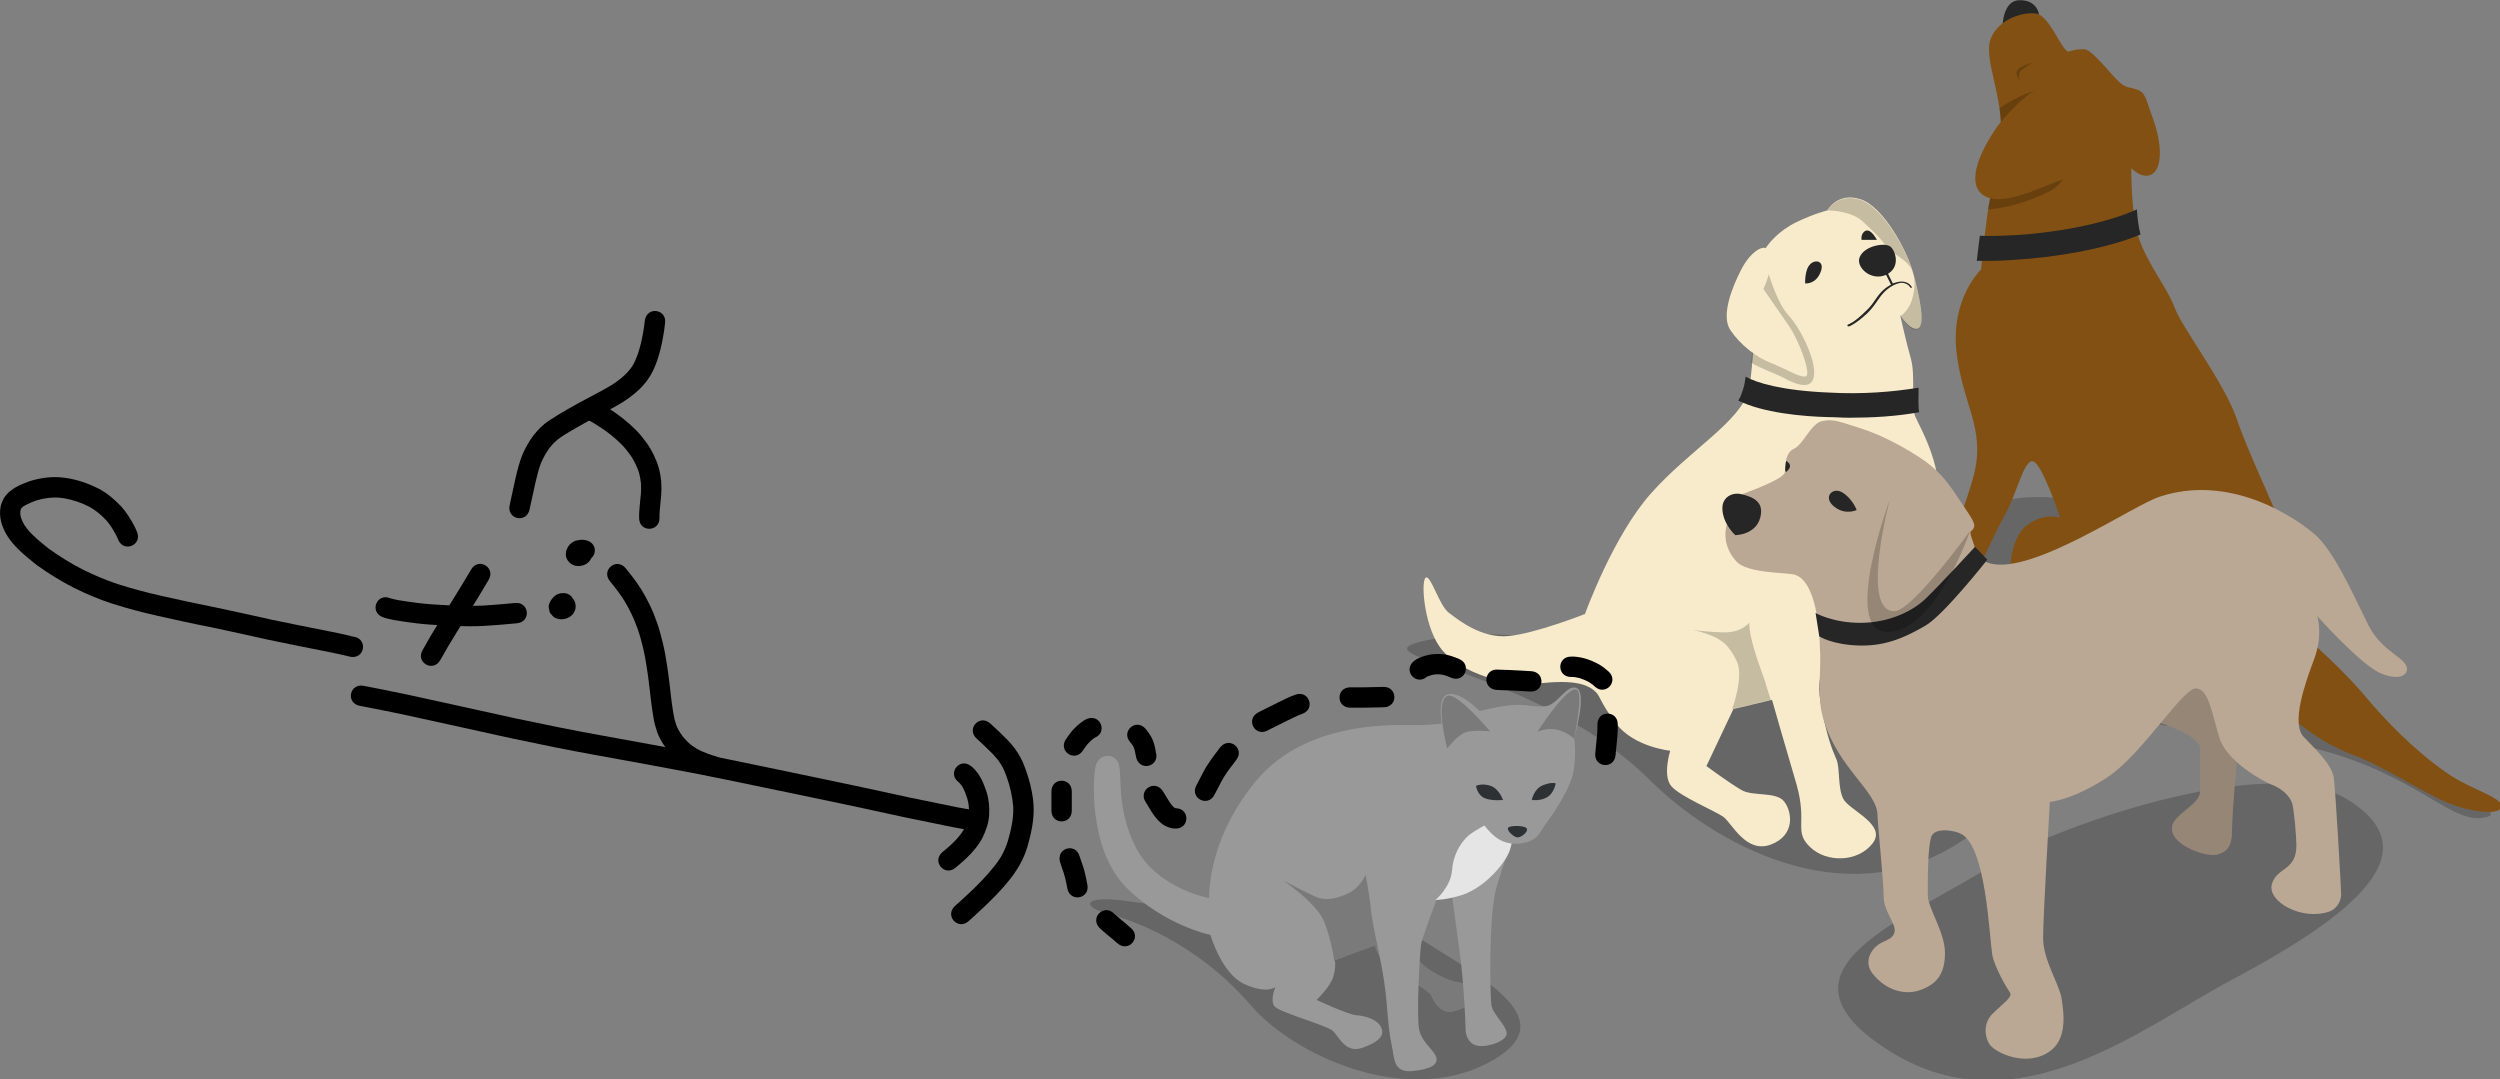 <?xml version="1.0" encoding="UTF-8" standalone="no"?>
<svg
   width="108.027mm"
   height="46.625mm"
   viewBox="0 0 108.027 46.625"
   version="1.1"
   id="svg8"
   sodipodi:docname="20 soweli ni li sama soweli ante ala..svg"
   inkscape:version="1.3 (0e150ed6c4, 2023-07-21)"
   xmlns:inkscape="http://www.inkscape.org/namespaces/inkscape"
   xmlns:sodipodi="http://sodipodi.sourceforge.net/DTD/sodipodi-0.dtd"
   xmlns="http://www.w3.org/2000/svg"
   xmlns:svg="http://www.w3.org/2000/svg"
   xmlns:rdf="http://www.w3.org/1999/02/22-rdf-syntax-ns#"
   xmlns:cc="http://creativecommons.org/ns#"
   xmlns:dc="http://purl.org/dc/elements/1.1/">
  <rect x="0" y="0" width="108.027" height="46.625" fill="#808080" stroke="none"/>
  <sodipodi:namedview
     pagecolor="#ffffff"
     bordercolor="#666666"
     borderopacity="1"
     objecttolerance="10"
     gridtolerance="10"
     guidetolerance="10"
     inkscape:pageopacity="0"
     inkscape:pageshadow="2"
     inkscape:window-width="1920"
     inkscape:window-height="1051"
     id="namedview52"
     showgrid="false"
     inkscape:zoom="1.8939584"
     inkscape:cx="146.51853"
     inkscape:cy="54.647453"
     inkscape:window-x="-9"
     inkscape:window-y="-9"
     inkscape:window-maximized="1"
     inkscape:current-layer="svg8"
     inkscape:showpageshadow="2"
     inkscape:pagecheckerboard="0"
     inkscape:deskcolor="#d1d1d1"
     inkscape:document-units="mm" />
  <defs
     id="defs2" />
  <g
     id="g1583"
     transform="matrix(0.265,0,0,0.265,71.956,-5.873)">
    <path
       inkscape:connector-curvature="0"
       id="path1569"
       d="m 62.1,135.1 c -14.4,-6 -36.2,-15.3 -15.8,-27.7 19,-11.6 37.8,3.8 51.2,10.9 7.8,4.2 9.6,15.7 16.9,21.5 11.1,8.9 22.6,14.6 19.8,15.5 -5.8,1.9 -10.9,-6.7 -28.3,-11.1 -16.4,-4.1 -26.5,-1.8 -43.8,-9.1 z"
       style="opacity:0.2" />
    <path
       inkscape:connector-curvature="0"
       id="path1571"
       d="m 61,25.1 c 0,-1.2 -0.7,-3 -3.4,-2.9 C 55,22.4 55,26.5 55,26.5 Z"
       style="fill:#262626" />
    <path
       inkscape:connector-curvature="0"
       id="path1573"
       d="m 65.7,30.6 c -1.2,-0.5 -3,-5.7 -5.1,-6.2 -2.1,-0.4 -6.2,0.8 -7.5,4 -1.3,3.2 2,9.5 1.6,15.4 -0.4,5.9 -1.5,8.5 -2.2,13.6 -0.7,5.1 -1,8.7 -1,8.7 0,0 -5,4.7 -4,13.5 1,8.7 4.8,12.4 2.8,20.1 -2.1,7.7 -4.5,11.3 -4.5,12 0,0.7 0.3,2 -1.1,2.1 -1.3,0.1 -4.5,-0.3 -5.3,2.7 -0.8,2.9 3.1,5.8 6.2,5.4 3,-0.4 7.8,-12.4 9.7,-15.6 1.9,-3.2 3.2,-9.4 4.7,-8.9 1.5,0.4 4.4,9.2 4.4,9.2 0,0 -2.5,-1 -5.4,1.2 -2.9,2.1 -3,8.1 -2.7,10.6 0.4,2.5 1.1,5.4 1.1,5.4 0,0 -1.8,-0.5 -3.2,-1.9 -1.4,-1.3 -4.2,-2 -5.8,0.1 -1.6,2.1 -1.5,4.5 2.4,5.9 3.9,1.4 9.3,4.5 11.5,3.8 2.2,-0.6 1.8,-9.1 1.8,-9.1 0,0 3.7,10.1 10.7,11.5 5.7,1.2 11.9,0.4 11.9,0.4 0,0 7.4,0.6 11.1,2 3.7,1.4 6.9,6 14.7,8.9 4.6,1.7 11.2,6.1 15.2,7.7 4,1.6 7.7,1.8 8.4,1 1.5,-1.7 -4.6,-3 -8.8,-6 -5.4,-3.8 -10,-8.6 -13.5,-12.8 -4.6,-5.4 -11.2,-10.8 -11.2,-10.8 0,0 2.8,-3.7 -0.2,-11.7 -2.9,-7.9 -7.2,-16.4 -9.2,-22.3 -2,-5.9 -9,-15 -10.1,-18.1 C 82,69.3 78.5,65 77.2,60.9 75.9,56.8 76,49.6 76,49.6 c 0,0 2,2.1 3.6,0.8 1.6,-1.3 1.2,-5.4 0,-8.7 -1.2,-3.2 -1.2,-4.4 -2.6,-4.9 -1.3,-0.5 -1.8,-0.2 -2.9,-1.2 -1.2,-1 -4.4,-5.3 -5.7,-5.4 -1.4,-0.1 -2.7,0.4 -2.7,0.4 z"
       style="fill:#825012" />
    <path
       inkscape:connector-curvature="0"
       id="path1575"
       d="m 54.5,39.8 c 0.2,1.3 0.3,2.7 0.2,4 -0.3,5.4 -1.3,8.1 -2.1,12.5 2.6,-0.1 6.6,-1.2 10,-2.9 4.9,-2.5 4.5,-10.8 4.5,-10.8 l -5,-6.1 c -1.7,0.2 -4.7,1.3 -7.6,3.3 z"
       style="opacity:0.2" />
    <path
       inkscape:connector-curvature="0"
       id="path1577"
       d="m 62.3,36.1 c -2.7,0.2 -7.2,5.3 -8.3,6.9 -1.1,1.6 -5.3,8 -2.5,10.7 2.8,2.7 10,-1.2 12.6,-2 2.6,-0.8 7,-4.1 6.9,-6.3 -0.2,-2.3 -3.1,-9.8 -8.7,-9.3 z"
       style="fill:#825012" />
    <path
       inkscape:connector-curvature="0"
       id="path1579"
       d="m 60.2,32.3 c -0.7,0.2 -2.1,1.2 -2.3,1.5 -0.4,0.6 -0.1,1.5 -0.1,1.5 0,0 -1,-1.2 -0.2,-1.9 0.8,-0.7 2.6,-1.1 2.6,-1.1 z"
       style="opacity:0.2" />
    <path
       inkscape:connector-curvature="0"
       id="path1581"
       d="m 76.9,56.3 c -4.6,2.1 -12,3.7 -19.7,4.2 -2.2,0.1 -4.2,0.2 -5.9,0.1 -0.2,1.7 -0.4,3.1 -0.5,4.1 0.6,0 1.2,0 1.8,0 1.7,0 3.4,-0.1 4.8,-0.2 6.2,-0.4 14.3,-1.7 20.1,-4.1 -0.3,-1.1 -0.5,-2.6 -0.6,-4.1 z"
       style="fill:#262626" />
  </g>
  <g
     id="g989"
     transform="matrix(0.265,0,0,0.265,53.171,-1.745)">
    <path
       inkscape:connector-curvature="0"
       id="path961"
       d="m 103.2,117 c 12.7,8.2 34.5,15.5 14.8,27.5 -18.4,11.2 -39.2,-0.4 -49.5,-10.6 -20.7,-20.6 -56.1,-20.3 -31.1,-23.8 1.9,-0.3 15.8,0 29.6,2 14.3,2 32.4,2.4 36.2,4.9 z"
       style="opacity:0.2" />
    <path
       inkscape:connector-curvature="0"
       id="path963"
       d="m 96.1,110.4 c 0,0 2,4.7 1.9,6.2 -0.1,1.5 -0.8,3.5 0.1,4.3 0.9,0.7 7.8,5.2 9.1,7.1 1.3,1.9 2,5.2 6.6,3 4.6,-2.2 3.1,-5.5 0.9,-6.4 -2.1,-0.9 -6.5,-1.7 -8.8,-3.9 -2.3,-2.2 -3.2,-2.9 -1.2,-6.3 2,-3.4 2.9,-6.1 2.9,-6.1 z"
       style="opacity:1;fill:#f8ebcb" />
    <path
       inkscape:connector-curvature="0"
       id="path965"
       d="m 96.1,110.4 c 0,0 2,4.7 1.9,6.2 -0.1,1.5 -0.8,3.5 0.1,4.3 0.9,0.7 7.8,5.2 9.1,7.1 1.3,1.9 2,5.2 6.6,3 4.6,-2.2 3.1,-5.5 0.9,-6.4 -2.1,-0.9 -6.5,-1.7 -8.8,-3.9 -2.3,-2.2 -3.2,-2.9 -1.2,-6.3 2,-3.4 2.9,-6.1 2.9,-6.1 z"
       style="opacity:0.2" />
    <path
       inkscape:connector-curvature="0"
       id="path967"
       d="m 86.8,47.8 c 0.8,-1.5 2.6,-3.6 5.5,-5 2.9,-1.4 5,-1.9 5,-1.9 0,0 1.7,-3.1 5.5,-1.8 3.8,1.3 7.5,8.5 8.4,11.6 0.9,3.1 2.2,8.7 1,9.4 -1.2,0.7 -3,-2.1 -3,-2.1 0,0 1,4.5 1.8,7.3 0.7,2.8 -0.1,7.7 0.7,9.3 0.7,1.6 4.2,7.5 3.8,13.7 -0.4,6.2 -2.8,12.2 -2.9,14.8 -0.1,2.6 3.4,16.8 4,17.9 0.6,1.1 0.2,4.4 1.2,6.4 1,2 8.7,3.9 6.2,7.8 -2.4,3.9 -9.3,2 -10.3,-0.2 -1,-2.2 0.1,-4.6 -1.1,-8.8 -1.2,-4.2 -6.7,-15.8 -6.7,-15.8 0,0 -2,0.6 -4.8,0.9 -2.9,0.4 -5.9,3.9 -4.9,9.7 1,5.8 2,8 2.6,9.4 0.6,1.4 0.2,4.6 1.1,6.4 0.9,1.9 7.2,4.2 4.8,7.3 -2.4,3.1 -7.5,3.2 -10.2,0.6 -2.7,-2.6 -0.4,-3.8 -2.2,-10.2 -1.9,-6.4 -4,-13.8 -4,-13.8 l -6.3,1.5 -4.4,9.3 c 0,0 3.8,2.8 5.7,3.9 1.9,1.1 5.7,0.2 7,1.9 1.3,1.7 1.8,5.5 -2.2,7 -4,1.5 -6.3,-3.4 -7.7,-4.5 -1.4,-1 -7,-3.3 -8.5,-5 -1.5,-1.7 -0.2,-5.8 -0.2,-5.8 0,0 -5.9,-0.6 -8.8,-4.4 -2.9,-3.8 -2.5,-4.6 -3.7,-5.5 -1.2,-0.9 -3.1,-1.7 -8.8,-1.1 -5.7,0.6 -12.7,-1.8 -15.7,-5.2 -3.1,-3.4 -3.7,-11.3 -2.9,-12 0.8,-0.7 2.2,4.5 3.8,5.7 1.6,1.2 5.3,4.2 9.7,3.8 4.4,-0.4 12.5,-3.6 12.5,-3.6 0,0 4.6,-12.8 10.8,-19.7 6.2,-7 14.6,-11.7 15.9,-16.8 1.1,-5.1 1,-19.9 2.3,-22.4 z"
       style="opacity:1;fill:#f8ebcb" />
    <g
       id="g971">
      <path
         inkscape:connector-curvature="0"
         id="path969"
         d="m 84.6,108.1 c 0,0 -1.2,1.6 -4,1.6 -1.5,0 -3.7,-0.2 -5.3,-0.4 0.6,0.1 1.4,0.3 2.2,0.6 2.8,0.9 3.9,2.1 5.1,4.6 1.1,2.5 -0.8,7.7 -0.8,7.7 l 6.3,-1.5 c 0,0 -0.7,-2.1 -1,-3.2 -0.3,-1 -2.6,-6.6 -2.5,-9.4 z"
         style="opacity:0.2" />
    </g>
    <path
       inkscape:connector-curvature="0"
       id="path973"
       d="m 94.9,65.4 c -0.4,-1.5 -1.8,-5.1 -4,-7.5 -1.6,-1.8 -3,-5.8 -3.6,-8.3 l -1.1,0.3 c -0.6,3.7 -0.8,10.7 -1.3,15.8 0.9,0.7 4.2,1.9 5.3,2.5 4.7,2.6 5.5,0.5 4.7,-2.8 z"
       style="opacity:0.2" />
    <path
       inkscape:connector-curvature="0"
       id="path975"
       d="m 93.7,52.8 c 0,0 -0.1,-2.2 0.8,-3.1 0.8,-0.9 2.5,-0.6 1.7,1.3 -0.8,2 -2.5,1.8 -2.5,1.8 z"
       style="opacity:1;fill:#262626" />
    <path
       inkscape:connector-curvature="0"
       id="path977"
       d="m 102.9,45.7 c 0,0 -0.2,-1.1 0.7,-1.5 0.9,-0.3 1.8,1.5 1.8,1.5 z"
       style="opacity:1;fill:#262626" />
    <path
       inkscape:connector-curvature="0"
       id="path979"
       d="m 111.1,53.4 c 0,0 -0.3,-0.6 -1,-0.8 -0.6,-0.2 -1.3,-0.1 -2.1,0.2 l -0.9,-1.8 -0.3,0.2 0.9,1.8 c -1.3,0.7 -1.9,1.5 -2.6,2.5 -0.4,0.6 -0.9,1.3 -1.6,1.9 -1.8,1.8 -2.8,2.1 -2.8,2.1 -0.1,0 -0.1,0.1 -0.1,0.2 0,0.1 0.1,0.1 0.2,0.1 0,0 0,0 0.1,0 0,0 1.1,-0.4 3,-2.2 0.7,-0.7 1.2,-1.4 1.6,-2 0.7,-1 1.3,-1.8 2.6,-2.5 0.8,-0.4 1.4,-0.5 1.9,-0.3 0.6,0.2 0.8,0.6 0.8,0.6 0,0.1 0.2,0.1 0.2,0.1 0.1,0.1 0.1,0 0.1,-0.1 z"
       style="opacity:1;fill:#262626" />
    <path
       inkscape:connector-curvature="0"
       id="path981"
       d="m 87.4,47.1 c -0.8,-0.5 -2.7,0.7 -4.1,3.4 -1.4,2.7 -3.4,7.5 -1.8,9.9 1.6,2.4 4.3,4.5 6.7,5.4 2.3,0.9 5,2.6 5.7,2.1 0.7,-0.5 -1.1,-5.7 -3,-8.4 -1.9,-2.7 -4,-5.8 -4,-5.8 0,0 2.5,-5.3 0.5,-6.6 z"
       style="opacity:1;fill:#f8ebcb" />
    <path
       inkscape:connector-curvature="0"
       id="path983"
       d="m 111.1,50.6 c 0.7,1.7 0.5,3.5 -0.1,5.2 -0.6,1.6 -1.7,2.3 -1.7,2.3 v 0.1 c 0.3,0.5 1.8,2.7 2.9,2 1.2,-0.7 -0.1,-6.3 -1,-9.4 -0.9,-3.1 -4.6,-10.2 -8.4,-11.6 -3.5,-1.2 -5.2,1.3 -5.5,1.7 1.6,0 4.4,0.4 5.9,1.9 1.6,1.5 2.6,2.4 3.6,3.8 1,1.4 3.5,2.2 4.3,4 z"
       style="opacity:0.2" />
    <path
       inkscape:connector-curvature="0"
       id="path985"
       d="m 102.6,48.5 c -0.7,1.6 1.8,4 4.3,2.9 2.5,-1.2 1.5,-4 0.7,-4.6 -0.8,-0.7 -4.2,-0.2 -5,1.7 z"
       style="opacity:1;fill:#262626" />
    <path
       inkscape:connector-curvature="0"
       id="path987"
       d="M 112.2,69.8 C 108,70.5 102.9,70.9 97.7,70.6 90,70.3 85.7,69 84,68 c -0.1,0.7 -0.2,1.4 -0.4,2 -0.2,0.6 -0.4,1.3 -0.8,1.9 4,2 10.5,2.6 14.7,2.7 1.1,0 2.2,0.1 3.3,0.1 3.7,0 7.7,-0.2 11.5,-0.9 -0.2,-1 -0.1,-2.5 -0.1,-4 z"
       style="opacity:1;fill:#262626" />
  </g>
  <g
     transform="matrix(0.265,0,0,0.265,69.284,7.065)"
     id="g1375">
    <path
       inkscape:connector-curvature="0"
       style="opacity:0.2"
       d="m 63.6,114.3 c -14.1,9.1 -38.5,17.2 -16.5,30.7 20.5,12.5 40.7,-4.1 55.2,-11.8 21.3,-11.3 32.2,-21.2 19.2,-29.4 -13.4,-8.4 -49.5,5.1 -57.9,10.5 z"
       id="path1357" />
    <path
       inkscape:connector-curvature="0"
       style="opacity:1;fill:#baa794"
       d="m 88.4,90.5 c 0,0 8.9,2.3 8.9,4.9 0,1.4 0,5.8 0,7 0,2.2 -4.6,3.8 -4.6,6 0,2.9 5.7,4.7 7.3,4.3 1.6,-0.4 2.5,-1.2 2.5,-4 0,-2.8 1,-14.5 1.4,-18.1 0.4,-3.6 -1.1,-14.8 -1.1,-14.8 z"
       id="path1359" />
    <path
       inkscape:connector-curvature="0"
       style="opacity:0.2"
       d="m 88.4,90.5 c 0,0 8.9,2.3 8.9,4.9 0,1.4 0,5.8 0,7 0,2.2 -4.6,3.8 -4.6,6 0,2.9 5.7,4.7 7.3,4.3 1.6,-0.4 2.5,-1.2 2.5,-4 0,-2.8 1,-14.5 1.4,-18.1 0.4,-3.6 -1.1,-14.8 -1.1,-14.8 z"
       id="path1361" />
    <path
       inkscape:connector-curvature="0"
       style="opacity:1;fill:#baa794"
       d="m 21.6,54.3 c 1.6,-0.6 7.9,-2.8 8,-4 0.1,-1.2 0,-3.1 1.5,-3.8 1.5,-0.7 2.8,-4.2 4.6,-4.5 1.8,-0.4 2.8,0.1 6.3,1.2 3.5,1.1 7.7,3.4 10.4,5.3 2.8,2 4.1,4 5.9,6.7 1.8,2.7 2.4,3.5 2.1,4.2 -0.3,0.7 -0.8,0.3 -0.4,1.5 0.6,1.6 0.9,3.7 3,4.3 7.1,1.9 23.5,-9.6 27.8,-10.9 10.1,-3.3 19.9,1.8 25,6 3.3,2.7 6.5,10.1 8.9,14.9 2.4,4.8 6.7,5.4 6.3,7.5 -0.2,0.9 -1.5,1.5 -4.1,0.5 -3.3,-1.3 -10.5,-9.4 -10.5,-9.4 0,0 1,3 -0.5,7 -1.5,4 -3.8,10.5 -1.7,12.7 2,2.1 4.6,4.5 4.9,6.7 0.3,2.2 1.2,18.2 1.2,19 0,0.8 -0.5,2.3 -2,2.8 -4.5,1.5 -10.1,-1.7 -9.3,-4.5 0.8,-2.8 4,-2.1 4,-6.3 0,-1.5 -0.4,-6 -0.7,-6.9 -0.4,-1.2 -1.7,-2.4 -3.3,-3 -1.4,-0.5 -7.3,-3.8 -8.5,-7.5 -1.2,-3.7 -1.7,-7.9 -3.7,-8.2 -2,-0.6 -8.8,10.6 -14.5,14.4 -5.7,3.8 -9.5,4.1 -9.5,4.1 0,0 -1.1,18.6 -1.1,22.2 0,3.6 2.6,7.4 3,9.8 0.4,2.5 1,6.8 -2.1,8.8 -3.7,2.4 -8.4,0.2 -9.5,-1.1 -1,-1.3 -1.2,-3.7 0.4,-5.2 1.5,-1.5 3.3,-2.7 2.8,-3.4 -0.5,-0.7 -2.5,-4.1 -2.9,-6.2 -0.5,-3.3 -1,-17.2 -4.9,-19.6 -1.2,-0.7 -4.1,-1.1 -4.9,0.1 -0.8,1.3 -0.7,8.7 -0.7,9.9 0,1.9 2.8,6 2.8,9.3 0,3.3 -1.2,5.1 -4.1,6.1 -2.3,0.8 -5.4,0.2 -7.7,-2.7 -1.5,-1.9 -0.3,-4 1.2,-4.9 1,-0.6 2.3,-0.8 2.4,-2.1 0.1,-1.3 -1.8,-3.2 -1.8,-5.6 0,-2.4 -1,-12 -1,-13.2 0,-3.9 -6.4,-7.6 -8.8,-15.6 C 34.7,86.8 35.6,82.3 35.3,79 35.3,76.8 34.8,67.8 31,67 29.6,66.7 23.4,66.8 21.7,64.9 20.4,63.5 19.6,61.6 20,59.4 c 0.4,-2.3 1.6,-5.1 1.6,-5.1 z"
       id="path1363" />
    <path
       inkscape:connector-curvature="0"
       style="opacity:1;fill:#262626"
       d="m 41.3,56.5 c 0,0 -0.7,-1.9 -2.4,-2.9 -1.6,-0.9 -3.2,0.9 -1.2,2.4 1.8,1.4 3.6,0.5 3.6,0.5 z"
       id="path1365" />
    <path
       inkscape:connector-curvature="0"
       style="opacity:1;fill:#262626"
       d="m 25.7,57.1 c 0.2,-1.8 -1,-2.7 -3.3,-3.2 -1.4,-0.3 -3,0.5 -3,2.3 0,2.5 2.1,4.4 2.1,4.4 0,0 3.8,0 4.2,-3.5 z"
       id="path1367" />
    <path
       inkscape:connector-curvature="0"
       style="opacity:1;fill:#262626"
       d="m 29.8,48.5 c 0,0 1.2,0.6 0.3,1.5 -0.8,1.1 -0.3,-1.5 -0.3,-1.5 z"
       id="path1369" />
    <path
       inkscape:connector-curvature="0"
       style="opacity:1;fill:#262626"
       d="m 34.6,73.3 c 0,0 2.8,1.6 7.3,1.6 4.5,0 8.4,-1.8 10.6,-3.9 2.2,-2.1 8.1,-8.5 8.1,-8.5 l 2,2.1 c 0,0 -7,8.9 -10,10.7 -3.1,1.8 -6.3,3.4 -10.8,3.3 -4.5,-0.1 -6.6,-1.5 -6.6,-1.5 z"
       id="path1371" />
    <path
       inkscape:connector-curvature="0"
       style="opacity:0.2"
       d="m 46.7,54.8 c 0,0 -4.9,18.4 0.8,18.2 2.9,-0.1 12.3,-13.1 12.3,-13.1 0,0 -5.6,16.4 -13.4,16.5 -7.7,0.1 0.3,-21.6 0.3,-21.6 z"
       id="path1373" />
  </g>
  <g
     id="g1624"
     transform="matrix(0.265,0,0,0.265,47.111,6.902)">
    <path
       inkscape:connector-curvature="0"
       id="path1600"
       d="m 54.4,127.4 c 9.1,5.9 23.5,12.9 10.6,19.8 C 51.3,154.5 33.1,145.9 26.3,138 17.2,127.5 6.9,124 2.4,122.8 c -3.7,-1 -3.8,-3.1 4.4,-1.8 1.4,0.2 11.6,1.5 21.6,2.9 10.2,1.4 23.2,1.7 26,3.5 z"
       style="opacity:0.2" />
    <path
       inkscape:connector-curvature="0"
       id="path1602"
       d="m 46.3,127.9 c 0,0 0.8,2.9 2.8,4.1 2,1.2 6.1,3.4 6.5,4.3 0.4,0.9 1.4,3 3.5,2.6 2.1,-0.4 4.8,-2.2 4.1,-3.5 -0.7,-1.3 -1.7,-0.9 -3.8,-1.4 -2.1,-0.5 -5.2,-2.4 -6,-3.7 -0.9,-1.3 -1.7,-4 -1.7,-4 z"
       style="fill:#999999" />
    <path
       inkscape:connector-curvature="0"
       id="path1604"
       d="m 46.3,127.9 c 0,0 0.8,2.9 2.8,4.1 2,1.2 6.1,3.4 6.5,4.3 0.4,0.9 1.4,3 3.5,2.6 2.1,-0.4 4.8,-2.2 4.1,-3.5 -0.7,-1.3 -1.7,-0.9 -3.8,-1.4 -2.1,-0.5 -5.2,-2.4 -6,-3.7 -0.9,-1.3 -1.7,-4 -1.7,-4 z"
       style="opacity:0.2" />
    <path
       inkscape:connector-curvature="0"
       id="path1606"
       d="m 19.4,120.4 c 0,0 -8.5,-1.5 -12,-8.3 C 4,105.3 5.4,99.8 4.5,98.2 3.6,96.6 1.4,97 0.9,98.8 c -0.5,1.8 -1.2,13.5 4.9,19.8 6.3,6.3 13.8,7.8 13.8,7.8 0,0 1.8,6.3 5.5,8 3.7,1.7 5.1,0.5 5.1,0.5 0,0 -0.9,2 -0.2,3.1 0.7,1 8.4,3.1 9.5,4 1.1,1 2.1,3.8 4.9,2.8 2.8,-1 3.7,-2.1 3,-3.4 -0.7,-1.3 -2.6,-1.8 -4,-1.9 -1.4,-0.1 -6.5,-2.5 -6.5,-2.5 0,0 2.2,-2.1 2.7,-3.7 0.5,-1.6 0.3,-2.7 0.3,-2.7 l 6.9,-2.6 c 0,0 1.2,5.4 1.5,9.2 0.3,3.8 0.5,5.6 0.9,7.4 0.4,1.9 0.2,4.3 3.3,4 3.1,-0.3 4.3,-1.1 3.9,-2.3 -0.4,-1.2 -2.4,-2.4 -2.8,-4.6 -0.4,-2.1 0.1,-12.9 0.4,-14 0.2,-1.1 2.5,-7.1 2.5,-7.1 l 2.5,-0.5 c 0,0 1.1,7.8 1.5,11.3 0.4,3.5 0.7,9.2 0.7,10.4 0,1.2 0.7,2.6 2.2,2.7 1.5,0.2 4.6,-0.8 4.5,-2.1 -0.1,-1.3 -2.3,-3.1 -2.5,-4.6 -0.2,-1.5 -0.5,-14.8 0.9,-19.4 1.4,-4.6 2.4,-7.1 2.4,-7.1 L 60,91.5 c 0,0 -3.5,0.8 -7.9,0.7 -4.5,-0.1 -17.8,-0.1 -25.4,9.5 -7.8,9.7 -7.3,18.7 -7.3,18.7 z"
       style="fill:#999999" />
    <path
       inkscape:connector-curvature="0"
       id="path1608"
       d="m 56.3,120.7 c 0,0 2.5,-2.1 2.7,-4.9 0.2,-2.8 1.8,-5.1 3.2,-6 1.4,-1 6.2,-3.4 6.2,-3.4 0,0 1.3,4.3 -0.5,7.3 -1.8,3 -4.8,5.4 -7.3,6.2 -2.5,0.8 -4.3,0.8 -4.3,0.8 z"
       style="fill:#e5e5e5" />
    <path
       inkscape:connector-curvature="0"
       id="path1610"
       d="m 46.8,128 c 0,0 -0.7,-3.1 -1,-5.4 -0.2,-2.4 -0.9,-6 -0.9,-6 0,0 -0.9,2.1 -2.8,3 -1.9,0.9 -3.7,1.3 -5.3,0.6 -1.6,-0.7 -5.4,-2.7 -5.4,-2.7 0,0 5.7,3.8 6.8,6.9 1.2,3.1 1.6,6.3 1.6,6.3 z"
       style="opacity:0.2" />
    <path
       inkscape:connector-curvature="0"
       id="path1612"
       d="m 58.2,96 c 0,0 -0.5,2.8 0.7,5.7 1.3,2.9 4,5.2 5.4,6.9 1.3,1.6 2.8,3.2 5.8,2.9 3,-0.4 3.2,-1.9 4.1,-3.1 0.9,-1.2 4.1,-5.7 4.6,-8.7 0.5,-3.1 0.1,-5.3 0.1,-5.3 0,0 2.1,-7.3 0.5,-8.2 -1.6,-0.9 -3.2,2.7 -5.1,2.9 -2,0.2 -2.9,-0.3 -5.1,-0.2 -2.2,0.1 -5.7,1 -5.7,1 0,0 -3.3,-3.4 -5.3,-2.7 -2.4,0.9 0,8.8 0,8.8 z"
       style="fill:#999999" />
    <path
       inkscape:connector-curvature="0"
       id="path1614"
       d="m 69.7,110.5 c -0.6,0 -1.7,-1 -1.6,-1.5 0.1,-0.5 2.9,-0.5 3.1,0.1 0.2,0.5 -0.9,1.4 -1.5,1.4 z"
       style="fill:#2d3134" />
    <path
       inkscape:connector-curvature="0"
       id="path1616"
       d="m 72,104.4 c 0,0 0.3,-1.8 1.8,-2.4 1.5,-0.6 2.1,-0.3 2.1,-0.3 0,0 -0.3,1.7 -1.5,2.3 -1.1,0.6 -2.4,0.4 -2.4,0.4 z"
       style="fill:#2d3134" />
    <path
       inkscape:connector-curvature="0"
       id="path1618"
       d="m 67.3,104.4 c 0,0 -0.6,-1.8 -2,-2.3 -1.4,-0.5 -2.4,0 -2.4,0 0,0 0.2,1.5 1.4,2 1.2,0.5 3,0.3 3,0.3 z"
       style="fill:#2d3134" />
    <path
       inkscape:connector-curvature="0"
       id="path1620"
       d="m 72.9,93.3 c 0,0 4.8,-7.5 6.4,-6.9 1.2,0.4 -0.4,8 -0.4,8 0,0 -1.3,-1.2 -3,-1.5 -1.6,-0.3 -3,0.4 -3,0.4 z"
       style="opacity:0.2" />
    <path
       inkscape:connector-curvature="0"
       id="path1622"
       d="m 65.2,93.2 c 0,0 -5.3,-6.3 -6.9,-5.8 -2.2,0.7 -0.1,8.6 -0.1,8.6 0,0 1.6,-2.1 2.9,-2.6 1.3,-0.5 4.1,-0.2 4.1,-0.2 z"
       style="opacity:0.2" />
  </g>
  <path
     style="fill:#000000;fill-opacity:1;fill-rule:nonzero;stroke:none;stroke-width:0.265"
     id="path1"
     d="m 55.986,30.014 c -0.258,0.088 -0.5,0.216 -0.746,0.334 -0.253,0.13 -0.511,0.251 -0.764,0.38 -0.038,0.02 -0.076,0.04 -0.113,0.059 -0.551,0.289 -0.143,1.068 0.409,0.779 v 0 c 0.036,-0.019 0.071,-0.037 0.107,-0.056 0.245,-0.127 0.496,-0.242 0.741,-0.369 0.213,-0.102 0.422,-0.213 0.644,-0.293 0.59,-0.197 0.312,-1.032 -0.278,-0.835 z" />
  <path
     style="fill:#000000;fill-opacity:1;fill-rule:nonzero;stroke:none;stroke-width:0.265"
     id="path2"
     d="m 52.734,32.281 c -0.083,0.117 -0.171,0.231 -0.26,0.344 -0.11,0.138 -0.203,0.287 -0.301,0.433 -0.094,0.138 -0.167,0.288 -0.245,0.436 -0.065,0.126 -0.131,0.253 -0.198,0.378 -0.012,0.023 -0.024,0.046 -0.036,0.069 -0.286,0.553 0.496,0.957 0.782,0.404 v 0 c 0.009,-0.018 0.019,-0.036 0.028,-0.055 0.069,-0.128 0.136,-0.257 0.203,-0.386 0.062,-0.119 0.12,-0.239 0.194,-0.351 0.086,-0.128 0.167,-0.259 0.263,-0.38 0.084,-0.107 0.171,-0.213 0.246,-0.326 0.398,-0.478 -0.278,-1.041 -0.676,-0.563 z" />
  <path
     style="fill:#000000;fill-opacity:1;fill-rule:nonzero;stroke:none;stroke-width:0.265"
     id="path3"
     d="m 50.798,34.924 c -0.068,0 -0.005,5.29e-4 -0.005,-0.001 -0.002,-0.015 -0.03,-0.005 -0.043,-0.012 -0.002,-7.94e-4 0.005,-5.3e-4 0.005,-0.002 3.97e-4,-0.002 -0.003,-0.004 -0.004,-0.007 -0.088,-0.059 -0.143,-0.145 -0.203,-0.229 -0.093,-0.139 -0.172,-0.285 -0.261,-0.426 -0.015,-0.023 -0.03,-0.046 -0.045,-0.068 -0.342,-0.52 -1.077,-0.036 -0.735,0.484 v 0 c 0.013,0.02 0.027,0.041 0.04,0.061 0.099,0.151 0.18,0.314 0.285,0.461 0.133,0.186 0.278,0.361 0.478,0.479 0.152,0.082 0.312,0.144 0.488,0.14 0.622,0 0.622,-0.88 0,-0.88 z" />
  <path
     style="fill:#000000;fill-opacity:1;fill-rule:nonzero;stroke:none;stroke-width:0.265"
     id="path4"
     d="m 49.941,32.494 c 9.52e-4,0.002 0.003,0.008 0.003,0.006 -0.01,-0.097 -0.035,-0.195 -0.057,-0.29 -0.063,-0.275 -0.207,-0.505 -0.386,-0.718 -0.405,-0.472 -1.073,0.101 -0.668,0.573 v 0 c 0.092,0.104 0.166,0.208 0.197,0.347 0.029,0.12 0.043,0.242 0.076,0.361 0.197,0.59 1.032,0.312 0.835,-0.278 z" />
  <path
     style="fill:#000000;fill-opacity:1;fill-rule:nonzero;stroke:none;stroke-width:0.265"
     id="path5"
     d="m 46.997,31.052 c -0.223,0.093 -0.402,0.255 -0.572,0.423 -0.141,0.14 -0.254,0.304 -0.365,0.468 -0.348,0.516 0.382,1.008 0.73,0.492 v 0 c 0.079,-0.118 0.159,-0.238 0.26,-0.339 0.052,-0.054 0.107,-0.107 0.165,-0.154 0.016,-0.013 0.033,-0.025 0.05,-0.037 0.012,-0.008 0.029,-0.012 0.036,-0.024 0.004,-0.008 -0.017,0.004 -0.026,0.006 0.59,-0.197 0.312,-1.032 -0.278,-0.835 z" />
  <path
     style="fill:#000000;fill-opacity:1;fill-rule:nonzero;stroke:none;stroke-width:0.265"
     id="path6"
     d="m 45.433,34.202 c 0,0.123 0,0.246 0,0.369 0,0.152 0,0.304 0,0.456 0,0.622 0.88,0.622 0.88,0 v 0 c 0,-0.152 0,-0.304 0,-0.456 0,-0.123 0,-0.246 0,-0.369 0,-0.622 -0.88,-0.622 -0.88,0 z" />
  <path
     style="fill:#000000;fill-opacity:1;fill-rule:nonzero;stroke:none;stroke-width:0.265"
     id="path7"
     d="m 45.799,37.227 c 0.048,0.167 0.111,0.329 0.166,0.494 0.054,0.164 0.09,0.332 0.123,0.501 0.02,0.115 0.009,0.054 0.036,0.182 0.132,0.608 0.992,0.422 0.86,-0.186 v 0 c -0.022,-0.101 -0.011,-0.046 -0.032,-0.163 -0.04,-0.206 -0.086,-0.412 -0.151,-0.611 -0.048,-0.144 -0.1,-0.286 -0.147,-0.43 -0.151,-0.604 -1.005,-0.39 -0.854,0.213 z" />
  <path
     style="fill:#000000;fill-opacity:1;fill-rule:nonzero;stroke:none;stroke-width:0.265"
     id="path8"
     d="m 47.504,40.089 c 0.185,0.18 0.391,0.336 0.587,0.504 0.135,0.117 0.066,0.058 0.207,0.177 0.477,0.4 1.042,-0.274 0.566,-0.674 v 0 c -0.13,-0.109 -0.064,-0.052 -0.199,-0.171 -0.17,-0.146 -0.346,-0.285 -0.513,-0.433 -0.422,-0.457 -1.069,0.14 -0.647,0.597 z" />
  <path
     style="fill:#000000;fill-opacity:1;fill-rule:nonzero;stroke:none;stroke-width:0.265"
     id="path11"
     d="m 42.211,31.923 c 0.24,0.219 0.476,0.444 0.704,0.675 0.167,0.176 0.317,0.371 0.426,0.589 0.071,0.142 0.1,0.228 0.157,0.378 0.152,0.42 0.249,0.858 0.285,1.303 0.02,0.505 -0.095,0.998 -0.234,1.48 -0.079,0.242 -0.177,0.479 -0.309,0.696 -0.159,0.261 -0.359,0.491 -0.555,0.723 -0.386,0.44 -0.819,0.835 -1.249,1.23 -0.056,0.05 -0.112,0.1 -0.168,0.15 -0.463,0.415 0.124,1.071 0.587,0.655 v 0 c 0.059,-0.052 0.117,-0.105 0.176,-0.157 0.458,-0.421 0.917,-0.842 1.326,-1.311 0.181,-0.215 0.295,-0.342 0.459,-0.572 0.254,-0.359 0.451,-0.752 0.579,-1.172 0.168,-0.586 0.3,-1.186 0.266,-1.799 -0.009,-0.094 -0.014,-0.188 -0.026,-0.282 -0.055,-0.431 -0.172,-0.854 -0.316,-1.263 -0.08,-0.204 -0.111,-0.3 -0.213,-0.495 -0.148,-0.284 -0.345,-0.541 -0.566,-0.773 -0.246,-0.248 -0.498,-0.489 -0.757,-0.724 -0.472,-0.405 -1.045,0.263 -0.573,0.668 z" />
  <path
     style="fill:#000000;fill-opacity:1;fill-rule:nonzero;stroke:none;stroke-width:0.265"
     id="path12"
     d="m 41.411,33.791 c 0.065,0.05 0.113,0.114 0.161,0.179 0.1,0.168 0.164,0.351 0.225,0.536 0.064,0.207 0.083,0.422 0.068,0.638 -0.011,0.237 -0.093,0.454 -0.199,0.664 -0.132,0.248 -0.32,0.45 -0.519,0.644 -0.136,0.125 -0.274,0.248 -0.417,0.364 -0.482,0.393 0.074,1.075 0.556,0.682 v 0 c 0.163,-0.133 0.321,-0.272 0.475,-0.416 0.276,-0.27 0.512,-0.538 0.693,-0.883 0.156,-0.318 0.272,-0.65 0.289,-1.008 0.015,-0.325 -0.01,-0.648 -0.111,-0.959 -0.09,-0.273 -0.192,-0.544 -0.353,-0.785 -0.094,-0.126 -0.195,-0.246 -0.319,-0.343 -0.486,-0.389 -1.036,0.298 -0.55,0.687 z" />
  <path
     style="fill:#000000;fill-opacity:1;fill-rule:nonzero;stroke:none;stroke-width:0.265"
     id="path13"
     d="m 42.096,35.011 c -0.233,-0.041 -0.467,-0.076 -0.699,-0.121 -0.682,-0.14 -1.365,-0.276 -2.046,-0.418 -1.383,-0.306 -2.769,-0.6 -4.156,-0.888 -1.615,-0.332 -3.226,-0.678 -4.843,-0.998 -1.48,-0.287 -2.965,-0.552 -4.448,-0.823 -1.209,-0.217 -2.412,-0.463 -3.614,-0.718 -0.926,-0.204 -1.851,-0.41 -2.777,-0.612 -0.662,-0.146 -1.324,-0.292 -1.987,-0.435 -0.528,-0.113 -1.058,-0.213 -1.587,-0.319 -0.076,-0.015 -0.152,-0.029 -0.228,-0.044 -0.611,-0.118 -0.778,0.746 -0.167,0.864 v 0 c 0.075,0.014 0.149,0.029 0.224,0.043 0.524,0.104 1.05,0.204 1.573,0.315 0.662,0.143 1.324,0.289 1.986,0.435 0.928,0.202 1.854,0.408 2.782,0.613 1.21,0.257 2.421,0.505 3.638,0.723 1.479,0.27 2.959,0.535 4.435,0.821 1.614,0.32 3.223,0.665 4.835,0.996 1.387,0.288 2.773,0.582 4.156,0.888 0.686,0.143 1.373,0.279 2.06,0.421 0.24,0.046 0.48,0.083 0.72,0.125 0.614,0.102 0.758,-0.766 0.145,-0.868 z" />
  <path
     style="fill:#000000;fill-opacity:1;fill-rule:nonzero;stroke:none;stroke-width:0.265"
     id="path14"
     d="m 16.515,26.658 c 0.156,0.064 0.324,0.096 0.488,0.13 0.311,0.056 0.623,0.099 0.936,0.139 0.438,0.055 0.88,0.081 1.321,0.103 0.451,0.021 0.904,0.039 1.356,0.028 0.095,-0.002 0.19,-0.007 0.285,-0.011 0.481,-0.028 0.961,-0.068 1.44,-0.115 0.619,-0.061 0.533,-0.937 -0.087,-0.876 v 0 c -0.462,0.046 -0.925,0.084 -1.389,0.112 -0.521,0.021 -1.041,0.014 -1.561,-0.016 -0.419,-0.021 -0.838,-0.045 -1.254,-0.097 -0.291,-0.037 -0.582,-0.077 -0.871,-0.128 -0.103,-0.021 -0.206,-0.042 -0.307,-0.072 -0.569,-0.253 -0.926,0.551 -0.357,0.804 z" />
  <path
     style="fill:#000000;fill-opacity:1;fill-rule:nonzero;stroke:none;stroke-width:0.265"
     id="path15"
     d="m 24.332,25.631 c -0.119,-0.004 -0.217,0.028 -0.318,0.09 -0.031,0.019 -0.057,0.046 -0.085,0.069 -0.075,0.081 -0.153,0.172 -0.187,0.28 -0.015,0.047 -0.035,0.096 -0.032,0.146 0.004,0.088 0.034,0.172 0.051,0.258 0.059,0.064 0.108,0.139 0.175,0.193 0.042,0.034 0.096,0.048 0.147,0.066 0.091,0.031 0.21,0.032 0.303,0.015 0.033,-0.006 0.066,-0.017 0.098,-0.026 0.032,-0.015 0.066,-0.027 0.097,-0.044 0.144,-0.077 0.252,-0.217 0.284,-0.378 0.009,-0.045 0.006,-0.092 0.009,-0.138 -0.011,-0.05 -0.012,-0.103 -0.032,-0.151 -0.053,-0.13 -0.133,-0.223 -0.263,-0.285 -0.061,-0.029 -0.13,-0.038 -0.197,-0.046 -0.091,-0.011 -0.164,0.023 -0.249,0.049 -0.028,0.015 -0.058,0.029 -0.085,0.046 -0.134,0.086 -0.233,0.228 -0.242,0.393 -0.004,0.077 0.015,0.156 0.042,0.228 0.02,0.053 0.064,0.094 0.096,0.141 0.039,0.03 0.073,0.068 0.116,0.091 0.18,0.096 0.392,0.092 0.563,-0.023 0.04,-0.027 0.073,-0.064 0.109,-0.096 0.034,-0.06 0.079,-0.115 0.101,-0.181 0.058,-0.18 -7.68e-4,-0.388 -0.14,-0.513 -0.116,-0.105 -0.161,-0.096 -0.306,-0.131 -0.046,0.003 -0.092,0.001 -0.138,0.009 -0.118,0.02 -0.233,0.089 -0.313,0.175 -0.02,0.021 -0.037,0.045 -0.055,0.068 -0.025,0.058 -0.064,0.112 -0.076,0.175 -0.049,0.263 0.087,0.471 0.337,0.556 0.136,0.046 0.212,0.006 0.336,-0.03 0.076,-0.044 0.092,-0.046 0.155,-0.108 0.019,-0.019 0.035,-0.041 0.053,-0.061 0.378,-0.494 -0.32,-1.029 -0.699,-0.535 v 0 c 0.039,-0.041 0.078,-0.079 0.133,-0.1 0.099,-0.024 0.161,-0.053 0.267,-0.011 0.213,0.084 0.326,0.263 0.275,0.49 -0.011,0.05 -0.045,0.093 -0.067,0.139 -0.086,0.095 -0.155,0.113 -0.286,0.11 -0.108,-0.031 -0.14,-0.027 -0.224,-0.11 -0.102,-0.101 -0.138,-0.265 -0.087,-0.4 0.019,-0.05 0.057,-0.09 0.086,-0.136 0.063,-0.048 0.074,-0.067 0.151,-0.088 0.098,-0.027 0.197,-0.004 0.283,0.048 0.028,0.017 0.05,0.044 0.075,0.065 0.022,0.036 0.053,0.068 0.065,0.108 0.019,0.062 0.032,0.128 0.026,0.192 -0.013,0.129 -0.091,0.249 -0.21,0.298 -0.044,0.01 -0.092,0.027 -0.139,0.018 -0.048,-0.01 -0.099,-0.019 -0.142,-0.043 -0.095,-0.052 -0.149,-0.122 -0.183,-0.221 -0.011,-0.032 -0.01,-0.068 -0.015,-0.102 0.004,-0.029 0.004,-0.059 0.011,-0.087 0.028,-0.104 0.103,-0.192 0.206,-0.222 0.045,-0.008 0.092,-0.011 0.135,0.009 0.029,0.014 0.061,0.024 0.084,0.046 0.048,0.047 0.084,0.106 0.125,0.159 0.009,0.07 0.027,0.139 0.028,0.209 2.13e-4,0.047 -0.024,0.088 -0.048,0.126 -0.002,0.003 0.004,-0.005 0.004,-0.008 3.18e-4,-0.007 -0.04,0.045 -0.016,0.012 -0.046,0.031 -0.061,0.045 -0.127,0.061 -0.034,0.008 -0.069,0.007 -0.103,0.012 -0.03,0.004 0.07,-0.003 0.038,0 0.622,0 0.622,-0.88 0,-0.88 z" />
  <path
     style="fill:#000000;fill-opacity:1;fill-rule:nonzero;stroke:none;stroke-width:0.265"
     id="path16"
     d="m 25.375,23.361 c -0.105,-0.034 -0.216,-0.046 -0.326,-0.03 -0.031,0.004 -0.062,0.014 -0.093,0.02 -0.156,0.051 -0.309,0.143 -0.384,0.296 -0.025,0.05 -0.035,0.106 -0.053,0.159 0.001,0.058 -0.007,0.118 0.003,0.175 0.045,0.244 0.27,0.413 0.514,0.407 0.059,-0.001 0.115,-0.025 0.172,-0.037 0.044,-0.025 0.091,-0.045 0.131,-0.075 0.143,-0.112 0.243,-0.329 0.201,-0.512 -0.015,-0.067 -0.05,-0.127 -0.074,-0.191 -0.042,-0.045 -0.077,-0.098 -0.126,-0.134 -0.106,-0.077 -0.228,-0.109 -0.358,-0.097 -0.154,0.015 -0.24,0.08 -0.35,0.173 -0.031,0.041 -0.07,0.077 -0.094,0.122 -0.104,0.198 -0.088,0.384 0.035,0.57 0.068,0.103 0.143,0.129 0.246,0.187 0.036,0.011 0.071,0.027 0.108,0.032 0.142,0.019 0.283,0.004 0.405,-0.075 0.041,-0.026 0.083,-0.054 0.114,-0.093 0.045,-0.056 0.073,-0.124 0.109,-0.186 0.007,-0.066 0.026,-0.132 0.022,-0.198 -0.008,-0.148 -0.102,-0.304 -0.225,-0.386 -0.046,-0.03 -0.097,-0.055 -0.148,-0.075 -0.034,-0.013 -0.071,-0.017 -0.107,-0.025 -0.057,0.001 -0.114,-0.004 -0.17,0.004 -0.138,0.02 -0.313,0.127 -0.387,0.249 -0.032,0.052 -0.051,0.111 -0.077,0.166 -0.003,0.072 -0.02,0.144 -0.009,0.215 0.027,0.175 0.155,0.318 0.311,0.39 0.104,0.048 0.152,0.042 0.259,0.049 0.049,-0.008 0.099,-0.012 0.147,-0.025 0.141,-0.036 0.3,-0.157 0.364,-0.289 0.026,-0.053 0.04,-0.111 0.06,-0.166 -0.001,-0.065 0.01,-0.132 -0.003,-0.196 -0.042,-0.205 -0.206,-0.352 -0.407,-0.392 -0.137,-0.028 -0.194,0.007 -0.317,0.047 -0.037,0.024 -0.076,0.045 -0.111,0.072 -0.156,0.121 -0.246,0.343 -0.192,0.538 0.02,0.071 0.067,0.132 0.1,0.198 0.044,0.038 0.084,0.081 0.132,0.113 0.159,0.108 0.401,0.1 0.558,-0.006 0.05,-0.034 0.087,-0.083 0.131,-0.125 0.029,-0.091 0.082,-0.177 0.087,-0.272 0.012,-0.205 -0.148,-0.39 -0.326,-0.463 -0.034,-0.014 -0.071,-0.021 -0.107,-0.031 -0.071,-0.007 -0.114,-0.016 -0.184,-0.003 -0.235,0.044 -0.39,0.204 -0.406,0.454 -0.005,0.081 0.04,0.157 0.06,0.236 0.297,0.547 1.07,0.128 0.774,-0.419 v 0 c 0.015,0.07 0.053,0.138 0.046,0.209 -0.027,0.251 -0.221,0.429 -0.465,0.386 -0.022,-0.008 -0.045,-0.013 -0.066,-0.023 -0.065,-0.03 -0.139,-0.095 -0.163,-0.164 -0.022,-0.062 -0.048,-0.128 -0.042,-0.194 0.009,-0.085 0.058,-0.16 0.087,-0.24 0.037,-0.032 0.068,-0.071 0.11,-0.096 0.107,-0.066 0.276,-0.072 0.378,0.009 0.032,0.026 0.059,0.057 0.089,0.086 0.023,0.052 0.056,0.102 0.068,0.157 0.01,0.048 0.007,0.099 -0.002,0.147 -0.021,0.113 -0.09,0.185 -0.187,0.232 -0.085,0.021 -0.125,0.042 -0.218,0.017 -0.148,-0.04 -0.268,-0.155 -0.29,-0.31 -0.007,-0.047 0.004,-0.095 0.006,-0.143 0.016,-0.037 0.029,-0.075 0.048,-0.11 0.008,-0.015 0.021,-0.028 0.034,-0.04 0.059,-0.056 0.125,-0.073 0.205,-0.073 0.051,0.008 0.074,0.008 0.124,0.037 0.098,0.056 0.171,0.158 0.181,0.273 0.004,0.054 -0.011,0.109 -0.017,0.163 -0.021,0.038 -0.038,0.077 -0.062,0.113 -0.038,0.056 -0.124,0.092 -0.188,0.095 -0.036,0.002 -0.072,-0.004 -0.107,-0.006 -0.108,-0.035 -0.19,-0.101 -0.229,-0.21 -0.013,-0.036 -0.023,-0.075 -0.022,-0.114 5.82e-4,-0.051 0.017,-0.1 0.025,-0.15 0.031,-0.047 0.057,-0.099 0.094,-0.141 0.084,-0.096 0.239,-0.104 0.348,-0.057 0.052,0.035 0.095,0.056 0.126,0.114 0.072,0.139 0.08,0.26 -0.003,0.396 -0.015,0.024 -0.038,0.042 -0.058,0.063 -0.133,0.089 -0.307,0.077 -0.432,-0.025 -0.033,-0.027 -0.055,-0.067 -0.083,-0.1 -0.016,-0.049 -0.038,-0.096 -0.047,-0.146 -0.022,-0.121 0.049,-0.253 0.147,-0.319 0.026,-0.018 0.057,-0.028 0.085,-0.042 0.041,-0.006 0.081,-0.02 0.123,-0.018 0.18,0.008 0.342,0.138 0.365,0.321 0.006,0.044 -0.003,0.088 -0.004,0.132 -0.015,0.038 -0.025,0.078 -0.045,0.114 -0.032,0.058 -0.089,0.112 -0.156,0.125 -0.034,0.004 -0.062,0.003 -0.095,-0.006 -0.004,-0.001 0.008,0.002 0.012,0.003 0.002,1.76e-4 -0.004,-0.001 -0.005,-0.002 0.59,0.197 0.869,-0.638 0.278,-0.835 z" />
  <path
     style="fill:#000000;fill-opacity:1;fill-rule:nonzero;stroke:none;stroke-width:0.265"
     id="path17"
     d="m 26.358,25.115 c 0.086,0.105 0.17,0.212 0.253,0.319 0.128,0.162 0.245,0.333 0.357,0.506 0.115,0.187 0.216,0.381 0.314,0.578 0.104,0.214 0.194,0.434 0.271,0.658 0.096,0.263 0.165,0.535 0.231,0.806 0.068,0.277 0.118,0.557 0.16,0.839 0.044,0.265 0.078,0.531 0.109,0.797 0.026,0.243 0.055,0.485 0.085,0.727 0.03,0.225 0.061,0.45 0.1,0.673 0.033,0.204 0.087,0.403 0.153,0.599 0.069,0.197 0.169,0.38 0.28,0.555 0.117,0.182 0.262,0.343 0.412,0.499 0.169,0.172 0.367,0.311 0.572,0.436 0.198,0.115 0.409,0.205 0.623,0.286 0.13,0.049 0.264,0.091 0.397,0.132 0.595,0.182 0.852,-0.66 0.257,-0.842 v 0 c -0.115,-0.035 -0.23,-0.071 -0.343,-0.113 -0.165,-0.062 -0.328,-0.131 -0.482,-0.218 -0.141,-0.084 -0.276,-0.177 -0.392,-0.293 -0.109,-0.112 -0.216,-0.228 -0.302,-0.36 -0.075,-0.116 -0.143,-0.237 -0.19,-0.367 -0.052,-0.152 -0.094,-0.307 -0.119,-0.465 -0.036,-0.209 -0.065,-0.418 -0.093,-0.628 -0.029,-0.242 -0.058,-0.483 -0.084,-0.725 -0.033,-0.276 -0.068,-0.551 -0.113,-0.825 -0.047,-0.308 -0.101,-0.614 -0.176,-0.916 -0.073,-0.298 -0.15,-0.596 -0.254,-0.884 -0.09,-0.26 -0.193,-0.515 -0.315,-0.763 -0.112,-0.226 -0.229,-0.45 -0.363,-0.665 -0.126,-0.195 -0.258,-0.387 -0.402,-0.569 -0.089,-0.115 -0.179,-0.229 -0.271,-0.341 -0.398,-0.478 -1.074,0.085 -0.676,0.563 z" />
  <path
     style="fill:#000000;fill-opacity:1;fill-rule:nonzero;stroke:none;stroke-width:0.265"
     id="path18"
     d="m 15.287,27.516 c -0.308,-0.083 -0.622,-0.146 -0.934,-0.21 -0.875,-0.176 -1.751,-0.343 -2.623,-0.53 -0.817,-0.182 -1.634,-0.365 -2.454,-0.537 -0.774,-0.151 -1.544,-0.32 -2.313,-0.494 -0.623,-0.141 -1.24,-0.303 -1.848,-0.497 -0.524,-0.17 -1.029,-0.387 -1.523,-0.63 -0.519,-0.264 -1.014,-0.571 -1.487,-0.911 -0.327,-0.265 -0.667,-0.527 -0.933,-0.857 -0.039,-0.049 -0.073,-0.101 -0.11,-0.152 -0.113,-0.185 -0.213,-0.408 -0.179,-0.631 0.004,-0.028 0.015,-0.054 0.023,-0.081 0.021,-0.023 0.074,-0.084 0.093,-0.099 0.024,-0.018 0.052,-0.029 0.078,-0.044 0.164,-0.093 0.316,-0.154 0.493,-0.218 0.327,-0.098 0.666,-0.148 1.007,-0.119 0.066,0.006 0.131,0.017 0.196,0.026 0.384,0.064 0.75,0.193 1.095,0.37 0.279,0.152 0.52,0.362 0.736,0.594 0.17,0.194 0.3,0.418 0.421,0.644 0.061,0.125 0.034,0.064 0.082,0.182 0.24,0.574 1.052,0.234 0.812,-0.34 v 0 c -0.075,-0.177 -0.036,-0.091 -0.118,-0.258 -0.158,-0.295 -0.332,-0.583 -0.557,-0.833 -0.288,-0.303 -0.607,-0.579 -0.98,-0.776 -0.438,-0.219 -0.899,-0.384 -1.385,-0.458 -0.091,-0.011 -0.182,-0.025 -0.273,-0.032 -0.456,-0.033 -0.909,0.036 -1.343,0.173 -0.424,0.159 -0.884,0.346 -1.115,0.766 -0.045,0.082 -0.072,0.173 -0.107,0.259 -0.012,0.081 -0.032,0.16 -0.037,0.241 -0.028,0.414 0.128,0.814 0.351,1.154 0.054,0.072 0.104,0.145 0.161,0.215 0.31,0.378 0.698,0.684 1.078,0.988 0.513,0.366 1.048,0.701 1.611,0.985 0.533,0.262 1.078,0.495 1.644,0.678 0.632,0.201 1.273,0.371 1.92,0.517 0.774,0.175 1.548,0.346 2.327,0.497 0.818,0.171 1.633,0.355 2.449,0.536 0.875,0.188 1.755,0.356 2.633,0.532 0.327,0.066 0.652,0.137 0.976,0.217 0.615,0.095 0.749,-0.775 0.134,-0.87 z" />
  <path
     style="fill:#000000;fill-opacity:1;fill-rule:nonzero;stroke:none;stroke-width:0.265"
     id="path19"
     d="m 28.734,13.99 c -0.016,0.199 -0.052,0.397 -0.087,0.593 -0.057,0.337 -0.141,0.667 -0.248,0.991 -0.102,0.295 -0.231,0.583 -0.414,0.837 -0.04,0.055 -0.084,0.107 -0.125,0.16 -0.263,0.318 -0.589,0.57 -0.932,0.795 -0.342,0.209 -0.697,0.397 -1.053,0.583 -0.316,0.166 -0.63,0.338 -0.939,0.517 -0.246,0.141 -0.492,0.283 -0.726,0.443 -0.18,0.12 -0.33,0.275 -0.463,0.445 -0.148,0.2 -0.267,0.418 -0.367,0.646 -0.108,0.283 -0.179,0.579 -0.248,0.873 -0.065,0.293 -0.129,0.585 -0.192,0.879 -0.039,0.18 -0.019,0.091 -0.058,0.267 -0.132,0.608 -0.992,0.422 -0.86,-0.187 v 0 c 0.038,-0.174 0.019,-0.086 0.057,-0.265 0.064,-0.298 0.129,-0.597 0.195,-0.895 0.082,-0.348 0.167,-0.698 0.301,-1.031 0.132,-0.293 0.285,-0.577 0.481,-0.834 0.19,-0.238 0.402,-0.457 0.657,-0.626 0.252,-0.171 0.515,-0.326 0.779,-0.477 0.32,-0.186 0.645,-0.364 0.973,-0.536 0.331,-0.173 0.661,-0.347 0.981,-0.541 0.265,-0.171 0.517,-0.363 0.723,-0.604 0.071,-0.088 0.099,-0.116 0.158,-0.212 0.1,-0.161 0.172,-0.337 0.235,-0.515 0.094,-0.284 0.167,-0.574 0.217,-0.869 0.036,-0.201 0.068,-0.402 0.089,-0.606 0.118,-0.611 0.982,-0.445 0.864,0.166 z" />
  <path
     style="fill:#000000;fill-opacity:1;fill-rule:nonzero;stroke:none;stroke-width:0.265"
     id="path20"
     d="m 25.805,17.367 c 0.164,0.068 0.313,0.167 0.462,0.262 0.228,0.135 0.444,0.289 0.651,0.454 0.203,0.159 0.395,0.331 0.577,0.514 0.162,0.165 0.306,0.347 0.441,0.534 0.121,0.163 0.219,0.341 0.311,0.523 0.085,0.178 0.159,0.361 0.216,0.551 0.052,0.191 0.086,0.386 0.108,0.582 0.015,0.207 0.012,0.415 -1.73e-4,0.622 -0.018,0.202 -0.044,0.403 -0.059,0.605 -0.009,0.118 -0.02,0.237 -0.015,0.355 0.02,0.622 -0.86,0.65 -0.88,0.028 v 0 c -0.004,-0.151 0.004,-0.301 0.018,-0.451 0.015,-0.197 0.039,-0.393 0.058,-0.59 0.01,-0.158 0.011,-0.317 0.004,-0.475 -0.015,-0.144 -0.042,-0.287 -0.078,-0.428 -0.039,-0.139 -0.098,-0.272 -0.158,-0.404 -0.07,-0.14 -0.145,-0.278 -0.238,-0.403 -0.108,-0.15 -0.222,-0.296 -0.352,-0.429 -0.158,-0.159 -0.325,-0.308 -0.502,-0.447 -0.182,-0.146 -0.373,-0.279 -0.574,-0.398 -0.106,-0.067 -0.21,-0.14 -0.326,-0.191 -0.575,-0.237 -0.239,-1.051 0.336,-0.813 z" />
  <path
     style="fill:#000000;fill-opacity:1;fill-rule:nonzero;stroke:none;stroke-width:0.265"
     id="path21"
     d="m 20.352,24.619 c -0.141,0.237 -0.282,0.474 -0.425,0.71 -0.255,0.416 -0.513,0.83 -0.767,1.246 -0.177,0.294 -0.359,0.583 -0.535,0.877 -0.109,0.185 -0.21,0.374 -0.319,0.559 -0.014,0.024 -0.029,0.049 -0.043,0.073 -0.316,0.536 0.443,0.983 0.758,0.446 v 0 c 0.014,-0.025 0.029,-0.049 0.043,-0.074 0.107,-0.183 0.208,-0.369 0.315,-0.553 0.175,-0.292 0.356,-0.58 0.532,-0.871 0.255,-0.417 0.513,-0.832 0.769,-1.249 0.148,-0.245 0.295,-0.491 0.441,-0.737 0.303,-0.543 -0.465,-0.972 -0.768,-0.429 z" />
  <path
     style="fill:#000000;fill-opacity:1;fill-rule:nonzero;stroke:none;stroke-width:0.265"
     id="path22"
     d="m 58.347,30.58 c 0.19,0 0.38,0 0.571,0 0.228,-0.002 0.456,-0.009 0.683,-0.014 0.13,-0.003 0.066,-0.002 0.194,-0.004 0.622,-0.013 0.604,-0.893 -0.018,-0.88 v 0 c -0.13,0.003 -0.064,0.001 -0.196,0.004 -0.221,0.005 -0.442,0.012 -0.663,0.014 -0.19,0 -0.38,0 -0.571,0 -0.622,0 -0.622,0.88 0,0.88 z" />
  <path
     style="fill:#000000;fill-opacity:1;fill-rule:nonzero;stroke:none;stroke-width:0.265"
     id="path23"
     d="m 61.654,29.247 c 0.009,-0.008 0.018,-0.017 0.028,-0.024 0.005,-0.004 -0.013,0.007 -0.013,0.013 5.29e-4,0.005 0.009,-0.003 0.013,-0.005 0.014,-0.006 0.027,-0.012 0.041,-0.017 0.03,-0.011 0.099,-0.032 0.125,-0.04 0.142,-0.04 0.289,-0.046 0.434,-0.028 0.147,0.024 0.287,0.08 0.423,0.139 0.572,0.244 0.918,-0.565 0.346,-0.809 v 0 c -0.218,-0.092 -0.442,-0.176 -0.679,-0.205 -0.266,-0.025 -0.532,-0.014 -0.789,0.064 -0.173,0.055 -0.354,0.114 -0.493,0.236 -0.478,0.398 0.085,1.074 0.563,0.676 z" />
  <path
     style="fill:#000000;fill-opacity:1;fill-rule:nonzero;stroke:none;stroke-width:0.265"
     id="path24"
     d="m 64.647,29.811 c 0.185,0.014 0.37,0.013 0.556,0.021 0.305,0.012 0.609,0.033 0.913,0.05 0.621,0.036 0.672,-0.843 0.05,-0.879 v 0 c -0.31,-0.018 -0.62,-0.039 -0.931,-0.051 -0.164,-0.006 -0.328,-0.008 -0.491,-0.016 -0.618,-0.069 -0.716,0.806 -0.097,0.875 z" />
  <path
     style="fill:#000000;fill-opacity:1;fill-rule:nonzero;stroke:none;stroke-width:0.265"
     id="path25"
     d="m 67.887,29.253 c 0.121,-0.008 0.237,0.016 0.354,0.045 0.147,0.046 0.291,0.104 0.426,0.18 0.089,0.054 0.171,0.118 0.247,0.189 0.457,0.422 1.054,-0.225 0.597,-0.647 v 0 c -0.13,-0.118 -0.268,-0.227 -0.42,-0.314 -0.203,-0.11 -0.416,-0.202 -0.639,-0.263 -0.185,-0.045 -0.372,-0.079 -0.564,-0.071 -0.622,0 -0.622,0.88 0,0.88 z" />
  <path
     style="fill:#000000;fill-opacity:1;fill-rule:nonzero;stroke:none;stroke-width:0.265"
     id="path26"
     d="m 69.025,31.302 c 0.002,0.142 2.62e-4,0.283 -0.01,0.425 -0.024,0.239 -0.049,0.478 -0.072,0.717 -0.003,0.036 -0.006,0.073 -0.01,0.109 -0.055,0.62 0.821,0.698 0.877,0.078 v 0 c 0.003,-0.035 0.006,-0.07 0.009,-0.105 0.023,-0.246 0.049,-0.491 0.073,-0.737 0.011,-0.162 0.015,-0.325 0.013,-0.488 0,-0.622 -0.88,-0.622 -0.88,0 z" />
</svg>
